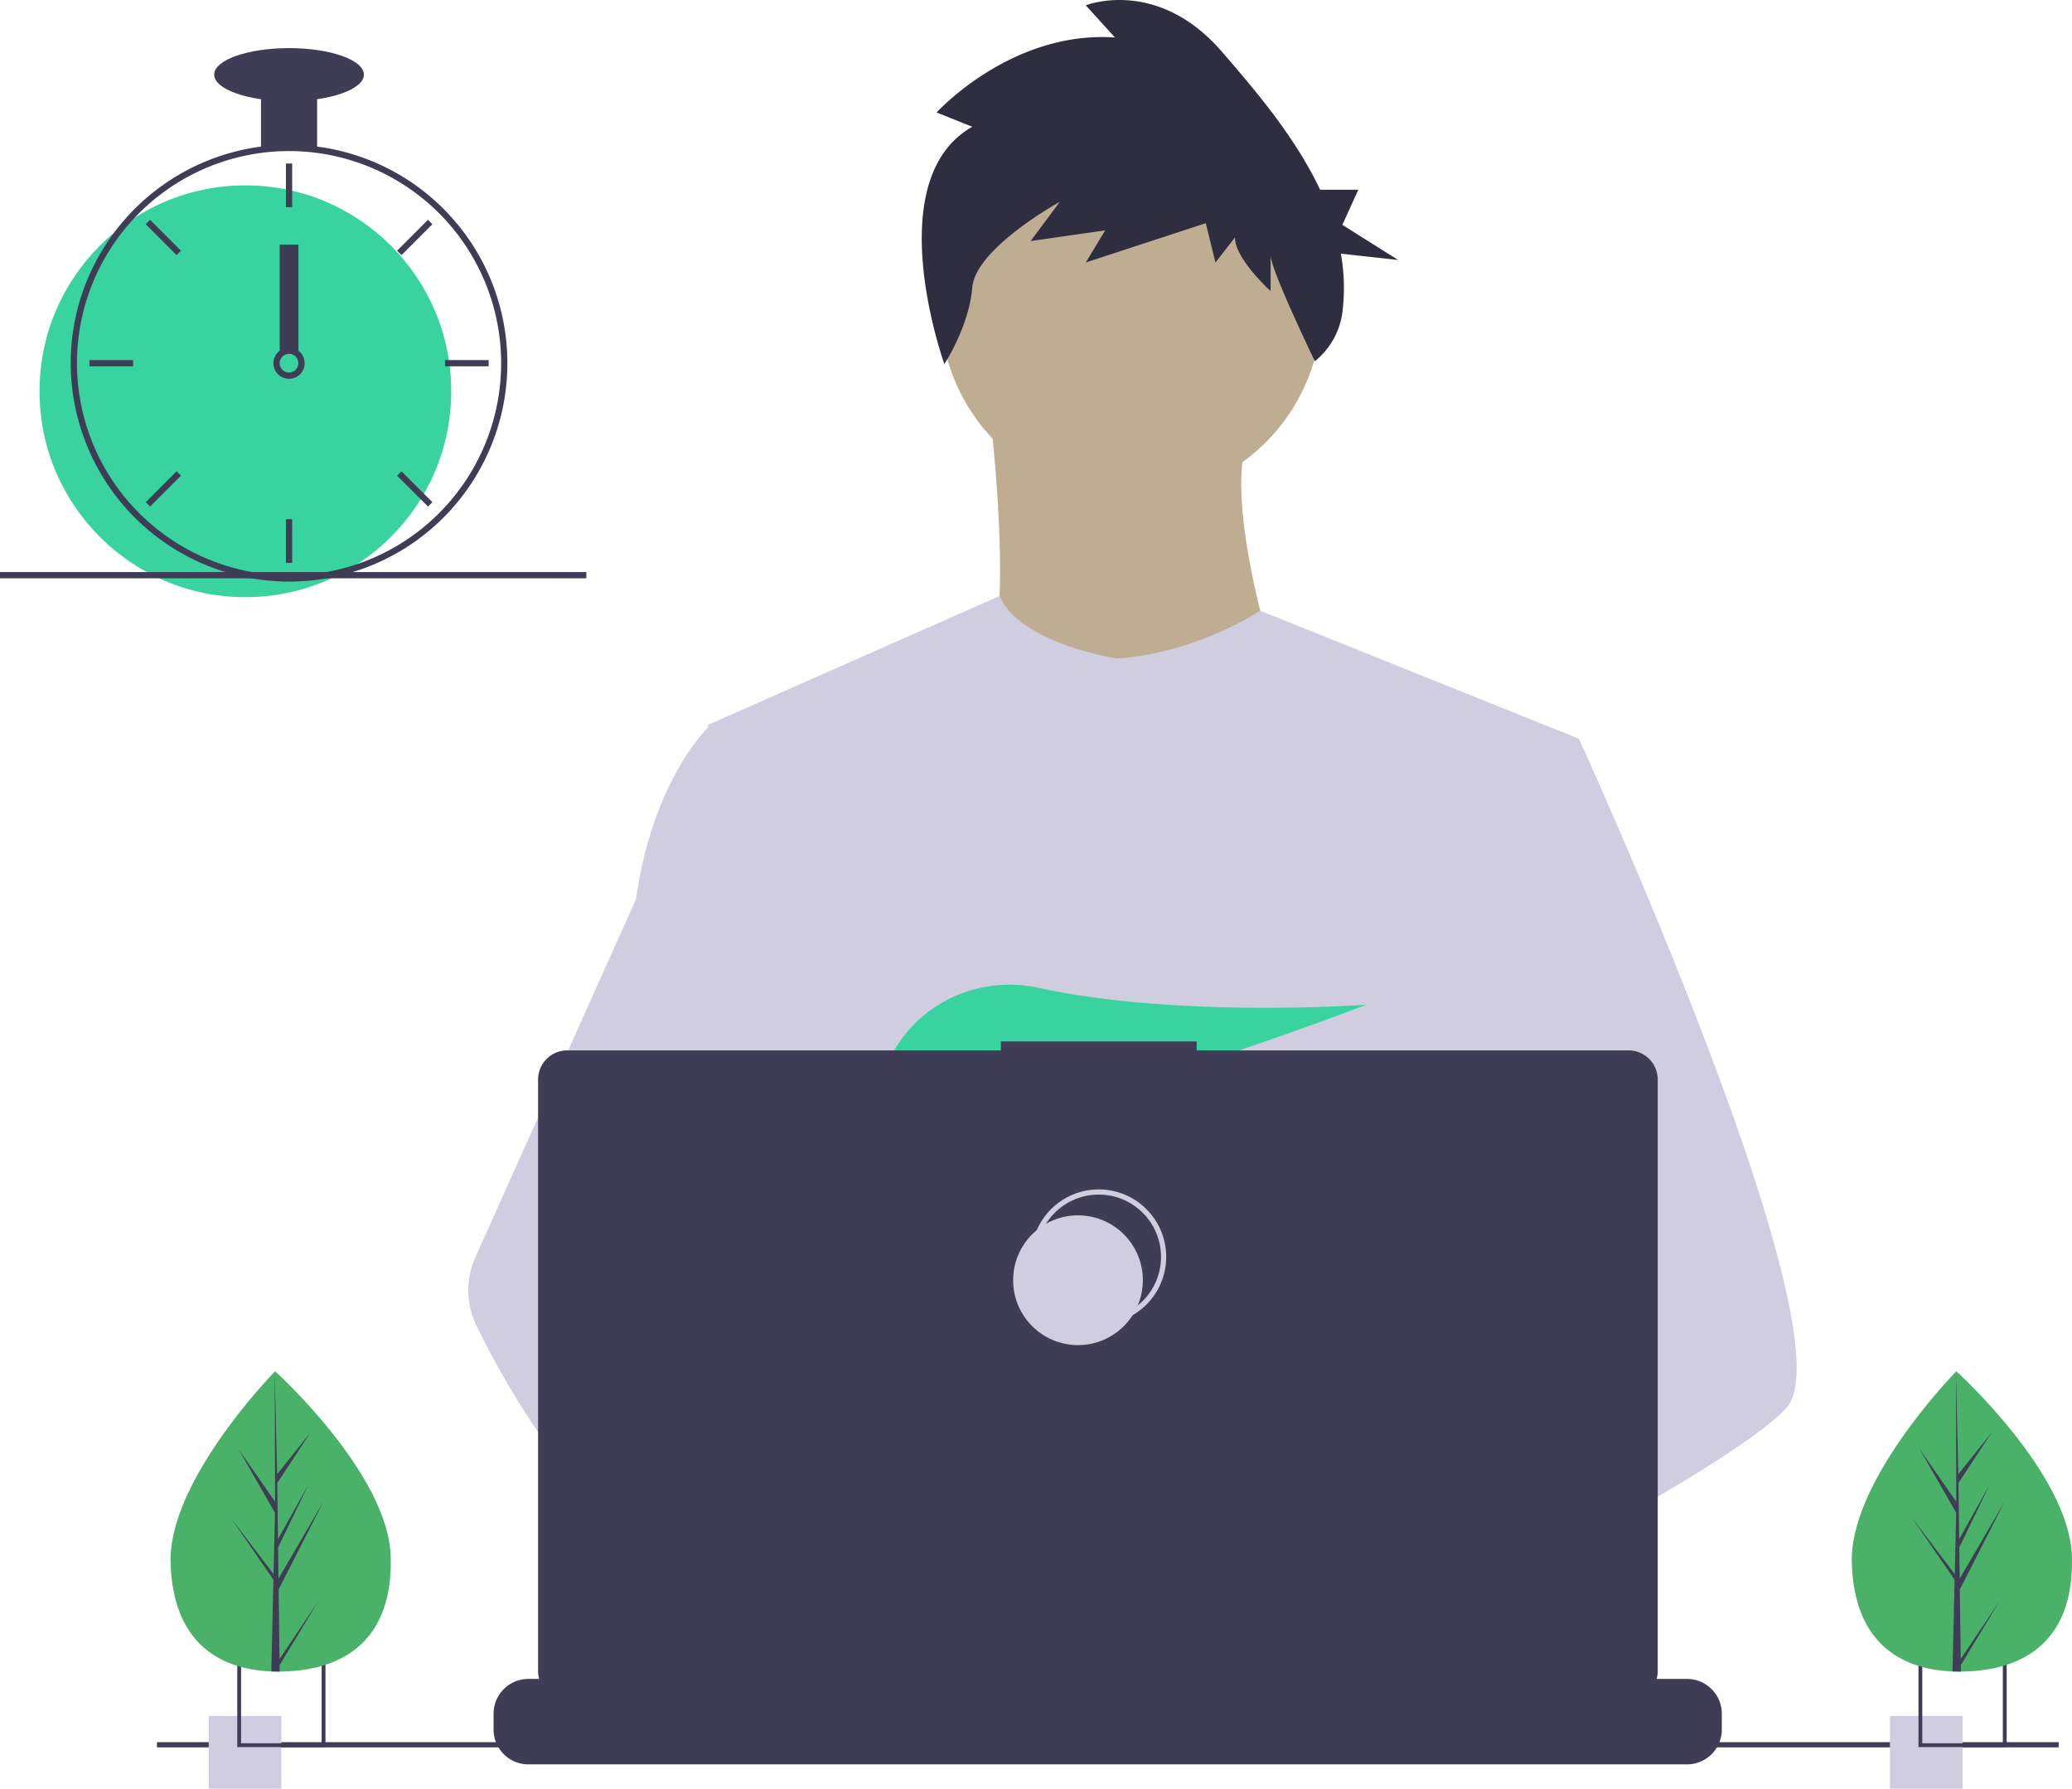 <svg xmlns="http://www.w3.org/2000/svg" width="798.627" height="689.223" viewBox="0 0 798.627 689.223">
  <g id="undraw_dev_productivity_umsq" transform="translate(0 0)">
    <path id="Path_19" data-name="Path 19" d="M73.536,0A73.536,73.536,0,1,1,0,73.536,73.536,73.536,0,0,1,73.536,0Z" transform="translate(362.386 44.869)" fill="#bfad91"/>
    <path id="Path_1" data-name="Path 1" d="M581.722,260.562s13.855,104.443-7.46,116.166,126.823,12.789,126.823,12.789-33.038-90.589-18.117-118.3Z" transform="translate(-200.686 -105.389)" fill="#bfad91"/>
    <path id="Path_2" data-name="Path 2" d="M809.257,390.045l-12.32,56.1-26.05,118.69-.78,6.5-8.99,75.25-5.98,49.99-4.01,33.58c-24.38,12.53-42.05,21.18-42.05,21.18s-1.52-7.62-3.97-17.37c-17.11,5.13-48.77,13.64-75.6,15.34,9.77,10.89,14.26,21.12,8.17,28.67-18.38,22.76-94.26-24.92-120.8-42.7a71.842,71.842,0,0,0-.7,12.86l-20.31-15.62,2.01-35.94,3.39-60.81,4.26-76.26a80.067,80.067,0,0,1-3.37-10.03c-6.22-22.12-13.77-66.29-19.56-103.33-4.66-29.81-8.16-55-8.9-60.36-.1-.7-.15-1.06-.15-1.06l112.43-49.68c7.99,18.53,45.3,24.1,45.3,24.1,30.91-2.13,55.14-18.43,55.14-18.43Z" transform="translate(-200.686 -105.389)" fill="#d0cde1"/>
    <path id="Path_3" data-name="Path 3" d="M717.607,730.025s-4.76,1.63-12.5,3.94c-17.11,5.13-48.77,13.64-75.6,15.34-23.1,1.48-42.62-2.08-46.19-17.15-1.53-6.48.64-11.81,5.37-16.19,14.12-13.09,51-17.78,80.25-19.39,8.26-.45,15.9-.66,22.26-.74,10.8-.14,17.88.08,17.88.08l.17.66Z" transform="translate(-200.686 -105.389)" fill="#a0616a"/>
    <path id="Path_4" data-name="Path 4" d="M575.433,154.235l-13.75-5.5s28.749-31.651,68.747-28.9l-11.25-12.385s27.5-11.009,52.5,17.89c13.141,15.191,28.346,33.048,37.825,53.163h14.725l-6.146,13.532,21.509,13.532-22.077-2.431a75.616,75.616,0,0,1,.6,22.445,29.041,29.041,0,0,1-10.634,19h0s-17.052-35.3-17.052-40.8v13.761s-13.749-12.385-13.749-20.642l-7.5,9.633-3.75-15.137-46.248,15.137,7.5-12.385-28.749,4.128,11.25-15.137s-32.5,17.89-33.749,33.027-10.762,29.481-10.762,29.481S539.184,174.877,575.433,154.235Z" transform="translate(-200.686 -105.389)" fill="#2f2e41"/>
    <path id="Path_5" data-name="Path 5" d="M889.187,647.955c-7.49,8.12-26.05,20.35-48.55,33.59-8.37,4.92-17.28,9.99-26.37,15.03-21.69,12.03-44.4,23.95-63.14,33.58-24.38,12.53-42.05,21.18-42.05,21.18s-1.52-7.62-3.97-17.37c-3.28-13.05-8.22-29.92-13.37-37.39-.18-.26-.36-.5-.54-.74-1.5-1.97-3.01-3.12-4.5-3.12l74.42-46.13,32.16-19.94-23.17-55.31-29.06-69.38,17.54-55.81,17.63-56.1h33.04s10.94,23.88,24.93,57.18c2.09,4.98,4.25,10.17,6.45,15.53C869.417,532.755,905.3,630.505,889.187,647.955Z" transform="translate(-200.686 -105.389)" fill="#d0cde1"/>
    <path id="Path_6" data-name="Path 6" d="M637.677,777.975c-18.38,22.76-94.26-24.92-120.8-42.7-5.78-3.87-9.22-6.32-9.22-6.32l24.28-32.38,7.69-10.25s6.88,3.65,17.05,9.59c.37.22.74.44,1.12.66,8.77,5.15,19.78,11.88,30.89,19.39,15.33,10.37,30.83,22.2,40.82,33.34C639.277,760.2,643.767,770.425,637.677,777.975Z" transform="translate(-200.686 -105.389)" fill="#a0616a"/>
    <path id="Path_7" data-name="Path 7" d="M556.677,695.915a47.784,47.784,0,0,0-8.1.66c-22.99,3.95-29.77,24.76-31.7,38.7a71.835,71.835,0,0,0-.7,12.86l-20.31-15.62-7.4-5.69c-17.81-6.21-33.68-17.24-47.44-30.25a238.482,238.482,0,0,1-31.95-37.89,334.139,334.139,0,0,1-24.72-42.4,31.184,31.184,0,0,1-.43-26.45l25.15-56.05,36.76-81.92q.4-2.925.89-5.72c7.29-41.8,26.82-60.36,26.82-60.36h14.92l9.98,60.36,12.4,74.99-8.69,28.34-20.08,65.45,19.19,20.84Z" transform="translate(-200.686 -105.389)" fill="#d0cde1"/>
    <path id="Path_8" data-name="Path 8" d="M573.563,521.2l12.755,14.881c4.739-.9,9.687-1.965,14.784-3.158l-3.663-11.723,8.958,10.45c54-13.281,120.927-39.1,120.927-39.1s-72.257,5.3-126.208-6.489c-23.871-5.215-48.431,6.618-58.226,29-5.694,13.011-4.8,24.283,15.394,24.283a133.38,133.38,0,0,0,20.353-1.914Z" transform="translate(-200.686 -105.389)" fill="#38d39f"/>
    <path id="Path_9" data-name="Path 9" d="M864.337,765.775v6.07a13.339,13.339,0,0,1-.91,4.87,13.684,13.684,0,0,1-.97,2,13.437,13.437,0,0,1-11.55,6.56H404.357a13.437,13.437,0,0,1-11.55-6.56,13.681,13.681,0,0,1-.97-2,13.341,13.341,0,0,1-.91-4.87v-6.07a13.426,13.426,0,0,1,13.43-13.43H430.1v-2.83a.559.559,0,0,1,.56-.56h13.43a.559.559,0,0,1,.56.56v2.83h8.39v-2.83a.559.559,0,0,1,.56-.56h13.43a.559.559,0,0,1,.56.56v2.83h8.4v-2.83a.559.559,0,0,1,.56-.56h13.43a.559.559,0,0,1,.56.56v2.83h8.39v-2.83a.559.559,0,0,1,.56-.56h13.43a.559.559,0,0,1,.56.56v2.83h8.39v-2.83a.559.559,0,0,1,.56-.56h13.43a.559.559,0,0,1,.56.56v2.83h8.4v-2.83a.559.559,0,0,1,.56-.56h13.43a.559.559,0,0,1,.56.56v2.83h8.39v-2.83a.559.559,0,0,1,.56-.56h105.2a.559.559,0,0,1,.56.56v2.83h8.4v-2.83a.559.559,0,0,1,.56-.56h13.43a.566.566,0,0,1,.56.56v2.83h8.39v-2.83a.559.559,0,0,1,.56-.56h13.43a.559.559,0,0,1,.56.56v2.83h8.39v-2.83a.559.559,0,0,1,.56-.56h13.43a.559.559,0,0,1,.56.56v2.83h8.4v-2.83a.559.559,0,0,1,.56-.56H765.3a.557.557,0,0,1,.55.56v2.83h8.4v-2.83a.559.559,0,0,1,.56-.56h13.43a.559.559,0,0,1,.56.56v2.83h8.39v-2.83a.559.559,0,0,1,.56-.56h13.43a.559.559,0,0,1,.56.56v2.83h39.17a13.426,13.426,0,0,1,13.43,13.43Z" transform="translate(-200.686 -105.389)" fill="#3f3d56"/>
    <rect id="Rectangle_1" data-name="Rectangle 1" width="733" height="2" transform="translate(60.5 671.326)" fill="#3f3d56"/>
    <path id="Path_10" data-name="Path 10" d="M828.381,510.145H661.938v-3.431H586.466v3.431H419.337A11.259,11.259,0,0,0,408.078,521.4V749.315a11.259,11.259,0,0,0,11.259,11.259H828.381a11.259,11.259,0,0,0,11.259-11.259V521.4a11.259,11.259,0,0,0-11.259-11.259Z" transform="translate(-200.686 -105.389)" fill="#3f3d56"/>
    <circle id="Ellipse_2" data-name="Ellipse 2" cx="25" cy="25" r="25" transform="translate(398.5 459.326)" fill="none" stroke="#d0cde1" stroke-miterlimit="10" stroke-width="2"/>
    <circle id="Ellipse_3" data-name="Ellipse 3" cx="25" cy="25" r="25" transform="translate(390.5 468.326)" fill="#d0cde1"/>
    <rect id="Rectangle_2" data-name="Rectangle 2" width="28" height="28" transform="translate(80.446 661.223)" fill="#d0cde1"/>
    <path id="Path_11" data-name="Path 11" d="M292.136,744.612v34h34v-34Zm32.52,32.52h-31.05v-31.04h31.05Z" transform="translate(-200.686 -105.389)" fill="#3f3d56"/>
    <rect id="Rectangle_3" data-name="Rectangle 3" width="28" height="28" transform="translate(728.446 661.223)" fill="#d0cde1"/>
    <path id="Path_12" data-name="Path 12" d="M940.136,744.612v34h34v-34Zm32.52,32.52h-31.05v-31.04h31.05Z" transform="translate(-200.686 -105.389)" fill="#3f3d56"/>
    <circle id="Ellipse_4" data-name="Ellipse 4" cx="79.34" cy="79.34" r="79.34" transform="translate(15.24 71.433)" fill="#38d39f"/>
    <path id="Path_13" data-name="Path 13" d="M322.915,161.879a85.755,85.755,0,0,0-21.638,0,84.368,84.368,0,0,0-69.615,58.712,83.224,83.224,0,0,0-3.654,21.662c-.036,1.022-.06,2.056-.06,3.09A84.233,84.233,0,0,0,312.1,329.492c1.791,0,3.582-.06,5.349-.168a83.232,83.232,0,0,0,12.334-1.707,84.159,84.159,0,0,0-6.864-165.737Zm15.519,160.857h-.012a80.908,80.908,0,0,1-20.977,4.171c-1.767.12-3.558.18-5.349.18a81.845,81.845,0,0,1-81.745-81.745c0-1.034.024-2.068.06-3.089a81.745,81.745,0,1,1,108.023,80.483Z" transform="translate(-200.686 -105.389)" fill="#3f3d56"/>
    <rect id="Rectangle_4" data-name="Rectangle 4" width="2.404" height="16.83" transform="translate(110.208 63.018)" fill="#3f3d56"/>
    <rect id="Rectangle_5" data-name="Rectangle 5" width="2.404" height="16.83" transform="translate(56.159 86.402) rotate(-45)" fill="#3f3d56"/>
    <rect id="Rectangle_6" data-name="Rectangle 6" width="2.404" height="16.83" transform="translate(34.474 141.156) rotate(-90)" fill="#3f3d56"/>
    <rect id="Rectangle_7" data-name="Rectangle 7" width="2.404" height="16.83" transform="translate(57.858 195.205) rotate(-135)" fill="#3f3d56"/>
    <rect id="Rectangle_8" data-name="Rectangle 8" width="2.404" height="16.83" transform="translate(154.761 98.3) rotate(-135)" fill="#3f3d56"/>
    <rect id="Rectangle_9" data-name="Rectangle 9" width="2.404" height="16.83" transform="translate(171.517 141.156) rotate(-90)" fill="#3f3d56"/>
    <rect id="Rectangle_10" data-name="Rectangle 10" width="2.404" height="16.83" transform="translate(153.063 183.305) rotate(-45)" fill="#3f3d56"/>
    <rect id="Rectangle_11" data-name="Rectangle 11" width="2.404" height="16.83" transform="translate(110.208 200.06)" fill="#3f3d56"/>
    <path id="Path_14" data-name="Path 14" d="M315.7,240.534a6.011,6.011,0,0,0-7.213,0,6.187,6.187,0,0,0-1.719,2.02,6.011,6.011,0,1,0,8.932-2.02Zm-3.606,8.415a3.617,3.617,0,0,1-3.606-3.606,3.671,3.671,0,0,1,.637-2.044,3.6,3.6,0,1,1,2.969,5.65Z" transform="translate(-200.686 -105.389)" fill="#3f3d56"/>
    <rect id="Rectangle_12" data-name="Rectangle 12" width="21.638" height="21.638" transform="translate(100.591 35.369)" fill="#3f3d56"/>
    <ellipse id="Ellipse_5" data-name="Ellipse 5" cx="28.851" cy="10.218" rx="28.851" ry="10.218" transform="translate(82.559 18.539)" fill="#3f3d56"/>
    <rect id="Rectangle_13" data-name="Rectangle 13" width="7.213" height="40.872" transform="translate(107.803 94.273)" fill="#3f3d56"/>
    <rect id="Rectangle_14" data-name="Rectangle 14" width="226" height="2.404" transform="translate(0 220.44)" fill="#3f3d56"/>
    <path id="Path_15" data-name="Path 15" d="M351.28,705.143c.933,31.95-17.735,43.659-41.163,44.343q-.816.024-1.625.029-1.63.012-3.228-.054c-21.188-.88-37.96-12.127-38.828-41.84-.9-30.75,37.269-70.7,40.133-73.658l.005,0,.164-.169S350.347,673.2,351.28,705.143Z" transform="translate(-200.686 -105.389)" fill="#4ab268"/>
    <path id="Path_16" data-name="Path 16" d="M308.43,744.644l14.882-22.132L308.46,747.025l.031,2.49q-1.63.012-3.228-.054L306,717.449l-.02-.247.027-.048.071-3.025-16.3-23.663,16.279,21.4.058.639.558-24.186L292.6,663.786l14.117,20.284-.147-50.107V633.8l0,.164.934,39.492,12.829-16.042L307.55,676.853l.28,21.634,11.806-21.114-11.762,24.294.156,12.03L325.2,684.286l-17.117,33.608Z" transform="translate(-200.686 -105.389)" fill="#3f3d56"/>
    <path id="Path_17" data-name="Path 17" d="M999.28,705.143c.933,31.95-17.735,43.659-41.163,44.343q-.816.024-1.625.029-1.63.012-3.228-.054c-21.188-.88-37.96-12.127-38.828-41.84-.9-30.75,37.269-70.7,40.133-73.658l.005,0,.164-.169S998.347,673.2,999.28,705.143Z" transform="translate(-200.686 -105.389)" fill="#4ab268"/>
    <path id="Path_18" data-name="Path 18" d="M956.43,744.644l14.882-22.132L956.46,747.025l.031,2.49q-1.63.012-3.228-.054L954,717.449l-.02-.247.027-.048.071-3.025-16.3-23.663,16.279,21.4.058.639.557-24.186L940.6,663.786l14.117,20.284-.147-50.107V633.8l0,.164.934,39.492,12.83-16.042L955.55,676.853l.28,21.634,11.806-21.114-11.762,24.294.156,12.03L973.2,684.286l-17.117,33.608Z" transform="translate(-200.686 -105.389)" fill="#3f3d56"/>
  </g>
</svg>

